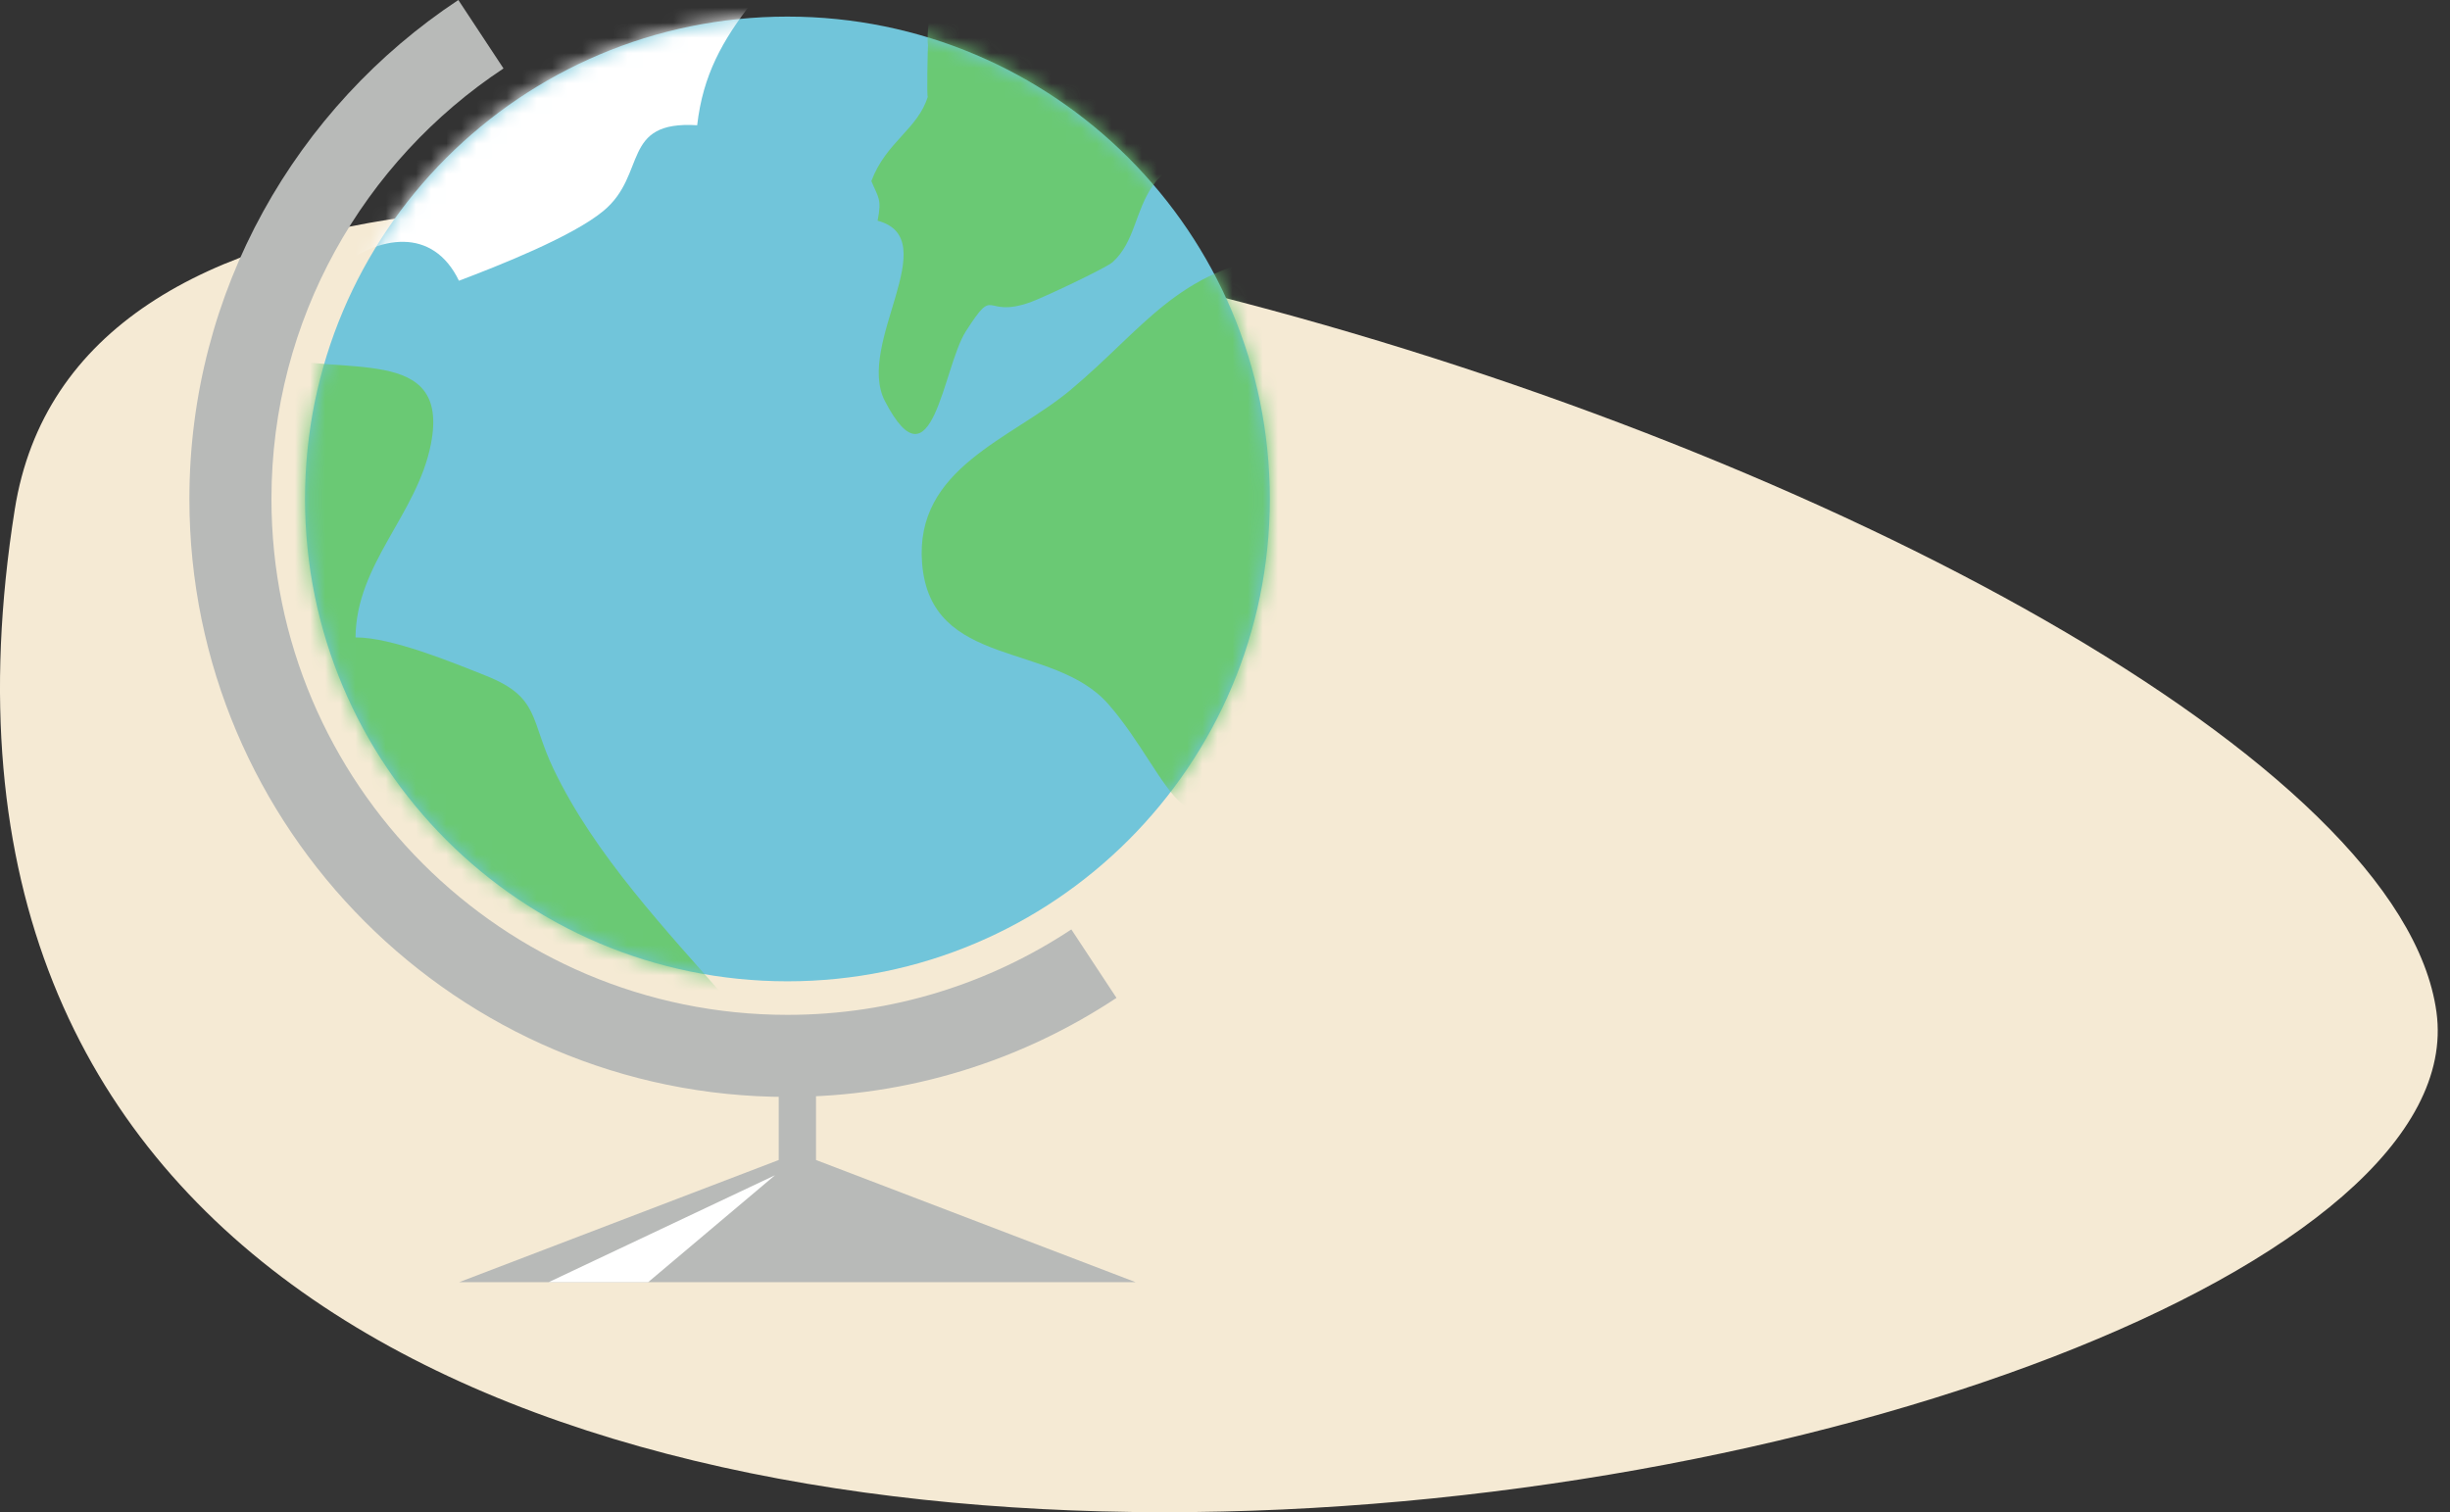 <svg width="162" height="100" viewBox="0 0 162 100" fill="none" xmlns="http://www.w3.org/2000/svg">
<rect x="0" y="0" width="162" height="100" fill="#333333" stroke="none"/>
<path d="M0.975 33.696C8.529 -13.89 156.574 33.696 161.106 66.931C165.638 100.166 -14.781 132.958 0.975 33.696Z" fill="#F5EAD4"/>
<path d="M83.963 32.994C83.963 15.378 69.682 1.097 52.066 1.097C34.45 1.097 20.169 15.378 20.169 32.994C20.169 50.611 34.45 64.892 52.066 64.892C69.682 64.892 83.963 50.611 83.963 32.994Z" fill="#71C5DA"/>
<mask id="mask0" mask-type="alpha" maskUnits="userSpaceOnUse" x="20" y="1" width="64" height="64">
<path d="M83.963 32.994C83.963 15.378 69.682 1.097 52.066 1.097C34.45 1.097 20.169 15.378 20.169 32.994C20.169 50.611 34.45 64.892 52.066 64.892C69.682 64.892 83.963 50.611 83.963 32.994Z" fill="#71C5DA"/>
</mask>
<g mask="url(#mask0)">
<path d="M49.765 0.11C47.756 2.676 46.477 4.979 46.099 8.282C41.024 7.964 42.813 11.524 39.908 13.941C37.846 15.657 32.891 17.601 30.347 18.565C28.616 14.984 25.04 15.533 22.233 17.817C17.156 12.8 27.061 6.207 30.677 3.811C32.25 2.77 47.382 -5.216 46.477 -0.218" fill="white"/>
<path d="M60.617 -0.876C62.014 0.475 61.179 1.453 61.364 3.04C61.346 2.883 61.269 6.656 61.352 6.379C60.7 8.542 58.581 9.385 57.617 11.974C58.056 13.06 58.328 13.129 58.028 14.595C62.527 15.791 56.554 22.745 58.512 26.522C61.661 32.593 62.344 24.287 63.861 21.914C65.89 18.741 64.948 21.111 68.135 19.985C68.92 19.707 73.135 17.726 73.569 17.335C75.049 16.002 75.039 13.952 76.256 12.236C77.532 10.436 79.846 10.404 79.689 7.381C79.504 3.799 70.903 0.203 67.522 -0.218" fill="#6AC974"/>
<path d="M84.622 16.882C77.84 17.864 75.663 21.697 70.795 25.779C66.892 29.052 60.464 30.929 60.971 37.257C61.534 44.267 69.627 42.404 73.278 46.555C77.482 51.335 78.927 58.846 82.66 48.063C85.92 38.646 90.034 27.73 84.622 18.525" fill="#6AC974"/>
<path d="M17.538 23.459C22.582 24.955 29.793 22.702 28.494 29.357C27.581 34.033 23.549 37.266 23.508 42.152C25.879 42.137 29.945 43.814 32.147 44.692C35.698 46.108 35.041 47.585 36.593 50.836C39.321 56.548 44.057 61.511 48.16 66.207C43.8 69.995 30.415 64.676 26.383 61.99C19.263 57.249 18.074 45.984 15.761 38.599C14.391 34.224 18.22 29.738 16.552 25.76" fill="#6AC974"/>
</g>
<path d="M52.066 67.111C33.254 67.111 17.949 51.807 17.949 32.994C17.949 21.114 24.056 10.638 33.293 4.527L30.307 -6.10352e-05C19.602 7.083 12.523 19.225 12.523 32.994C12.523 54.799 30.262 72.538 52.066 72.538C60.101 72.538 67.579 70.122 73.825 65.989L70.84 61.461C65.451 65.028 58.998 67.111 52.066 67.111Z" fill="#B8BAB8"/>
<path d="M53.957 76.709V69.167H51.491V76.709L30.363 84.787H75.086L53.957 76.709Z" fill="#B8BAB8"/>
<path d="M36.282 84.787L51.244 77.717L42.859 84.787H36.282Z" fill="white"/>
</svg>
